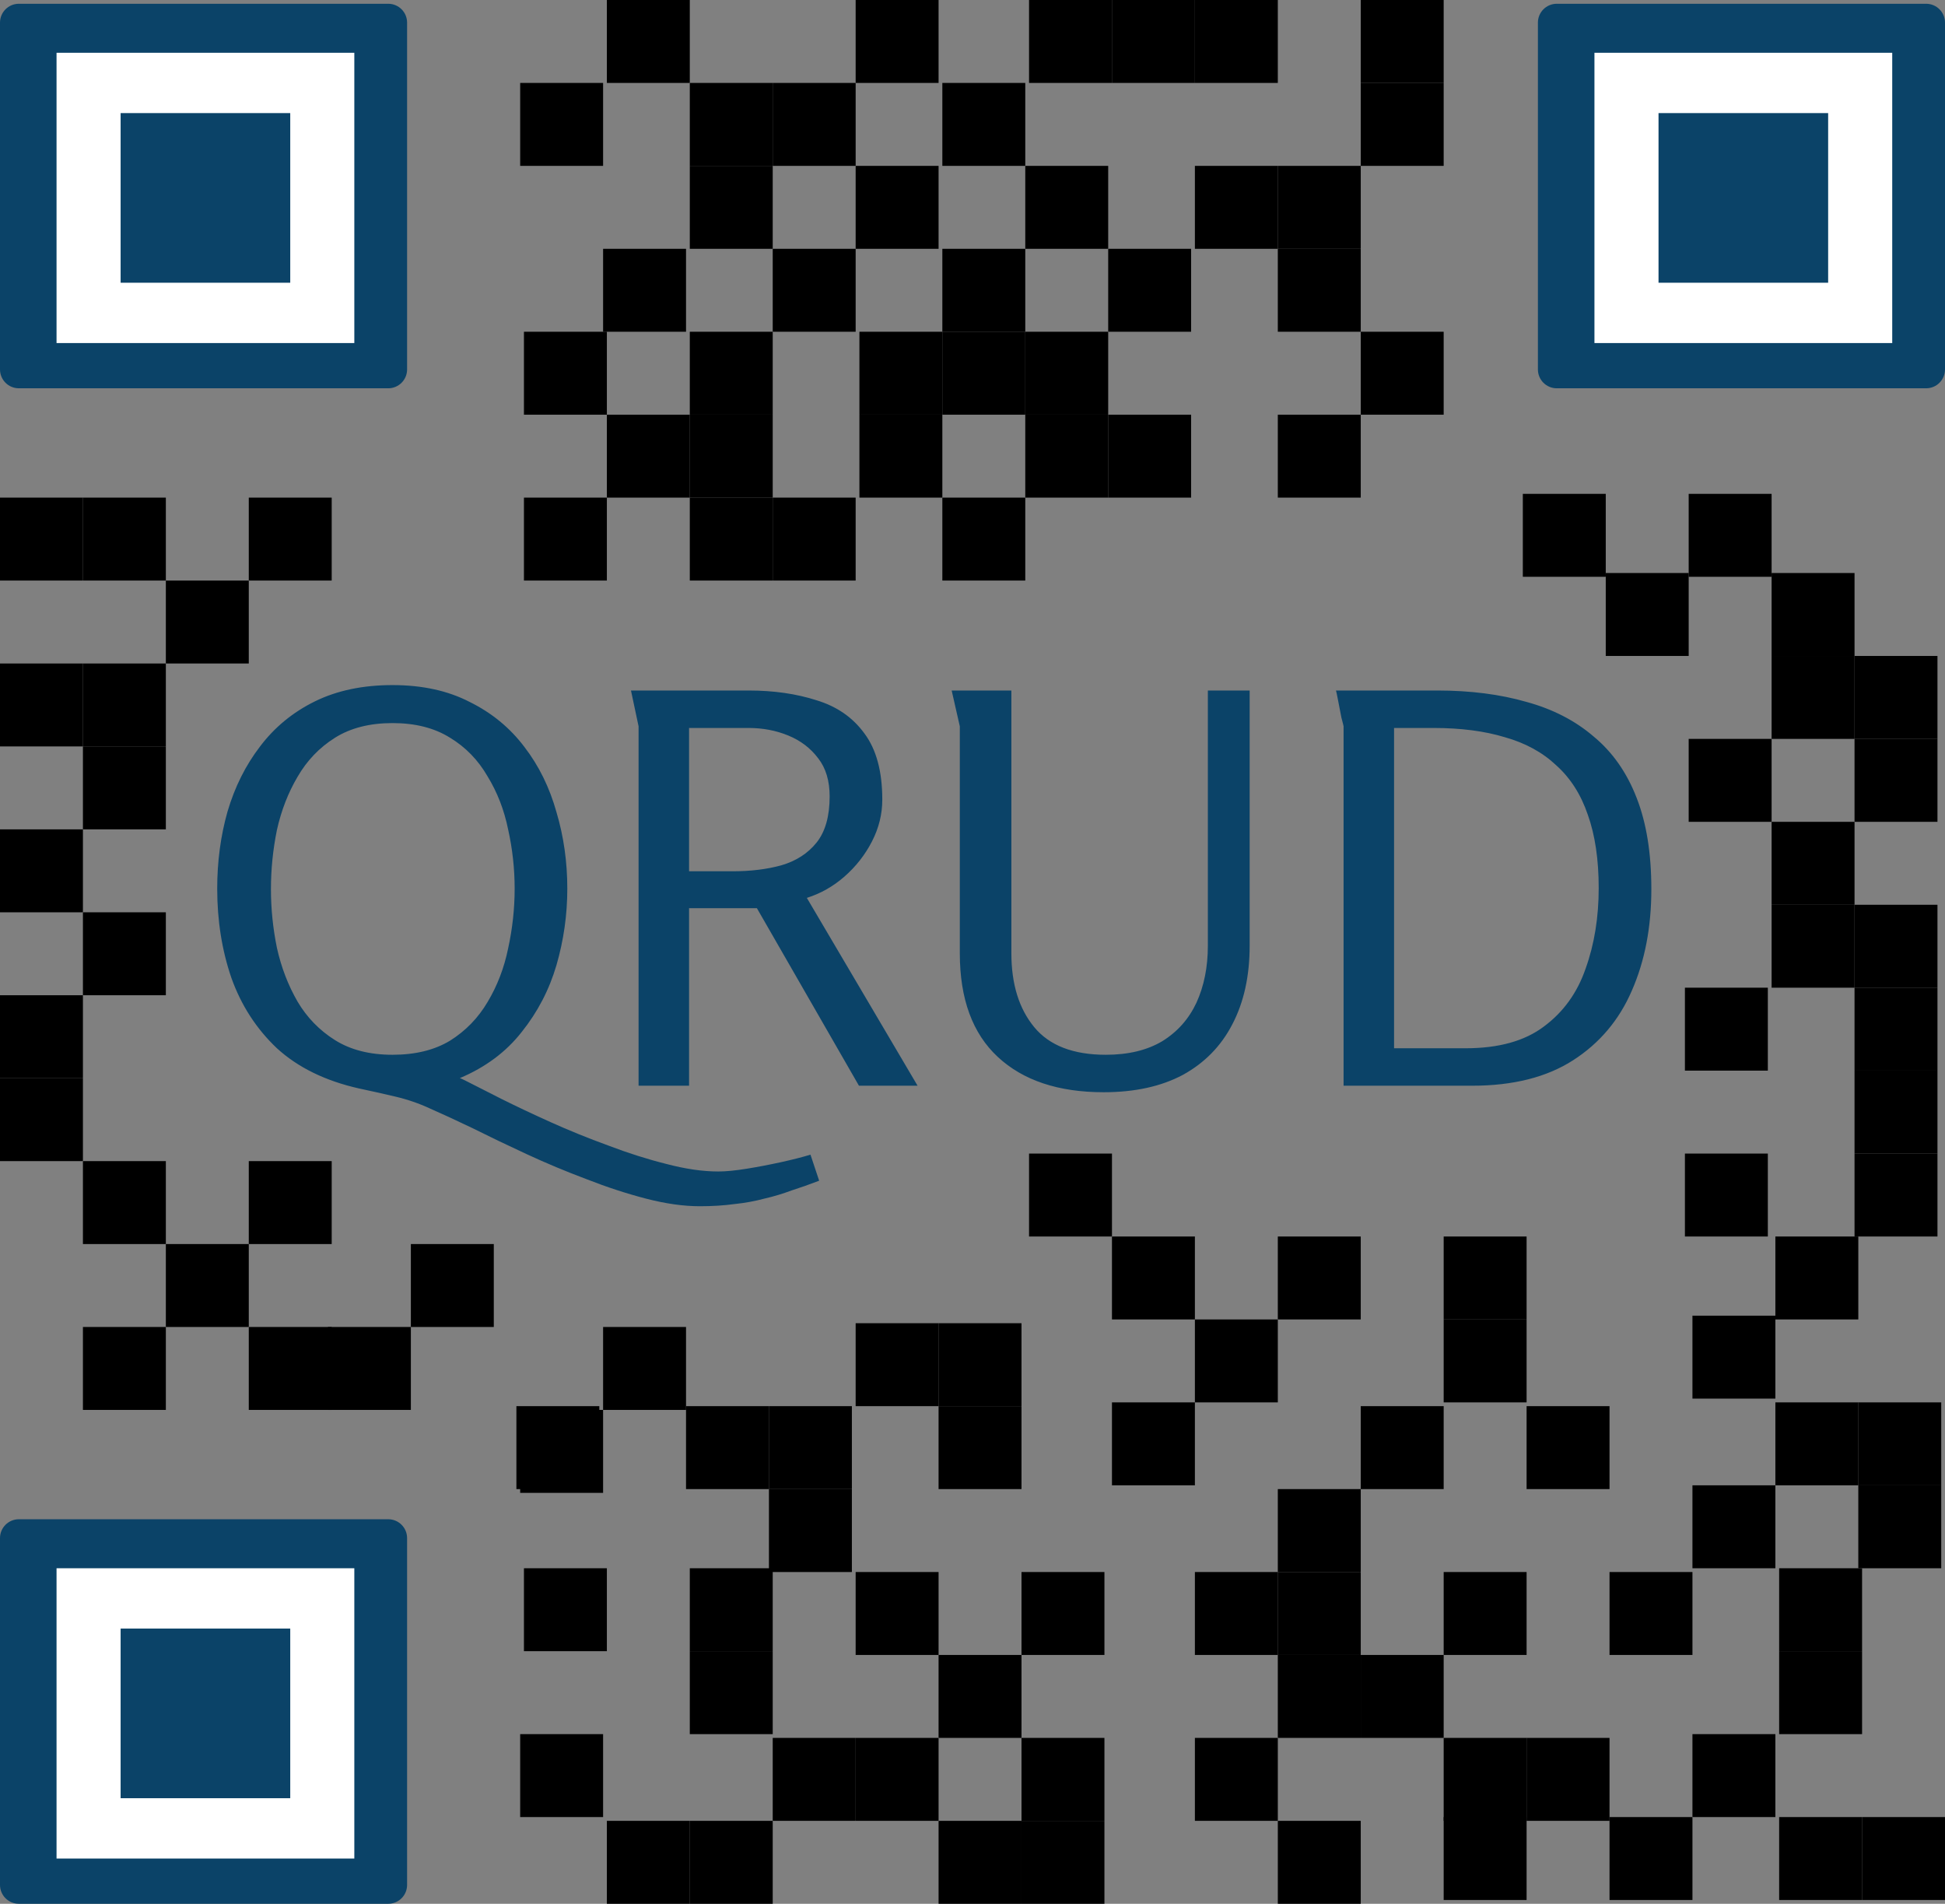<svg width="516" height="505" viewBox="0 0 516 505" fill="none" xmlns="http://www.w3.org/2000/svg">
<rect x="0" y="0" width="516" height="505" fill="#808080" stroke="none"/>
<rect x="138" y="374" width="22" height="22" fill="black"/>
<rect x="361" width="22" height="22" fill="black"/>
<rect x="137" y="373" width="22" height="22" fill="black"/>
<rect x="295" width="22" height="22" fill="black"/>
<rect x="273" width="22" height="22" fill="black"/>
<rect x="317" width="22" height="22" fill="black"/>
<rect x="361" y="22" width="22" height="22" fill="black"/>
<rect x="339" y="110" width="22" height="22" fill="black"/>
<rect x="339" y="66" width="22" height="22" fill="black"/>
<rect x="339" y="44" width="22" height="22" fill="black"/>
<rect x="317" y="44" width="22" height="22" fill="black"/>
<rect x="227" width="22" height="22" fill="black"/>
<rect x="272" y="44" width="22" height="22" fill="black"/>
<rect x="294" y="66" width="22" height="22" fill="black"/>
<rect x="294" y="110" width="22" height="22" fill="black"/>
<rect x="250" y="88" width="22" height="22" fill="black"/>
<rect x="272" y="110" width="22" height="22" fill="black"/>
<rect x="250" y="22" width="22" height="22" fill="black"/>
<rect x="205" y="22" width="22" height="22" fill="black"/>
<rect x="227" y="44" width="22" height="22" fill="black"/>
<rect x="250" y="66" width="22" height="22" fill="black"/>
<rect x="272" y="88" width="22" height="22" fill="black"/>
<rect x="250" y="132" width="22" height="22" fill="black"/>
<rect x="228" y="110" width="22" height="22" fill="black"/>
<rect x="205" y="132" width="22" height="22" fill="black"/>
<rect x="183" y="110" width="22" height="22" fill="black"/>
<rect x="139" y="132" width="22" height="22" fill="black"/>
<rect x="183" y="132" width="22" height="22" fill="black"/>
<rect x="161" y="110" width="22" height="22" fill="black"/>
<rect x="183" y="88" width="22" height="22" fill="black"/>
<rect x="228" y="88" width="22" height="22" fill="black"/>
<rect x="205" y="66" width="22" height="22" fill="black"/>
<rect x="161" width="22" height="22" fill="black"/>
<rect x="183" y="44" width="22" height="22" fill="black"/>
<rect x="183" y="22" width="22" height="22" fill="black"/>
<rect x="138" y="22" width="22" height="22" fill="black"/>
<rect x="160" y="66" width="22" height="22" fill="black"/>
<rect x="139" y="88" width="22" height="22" fill="black"/>
<rect x="66" y="132" width="22" height="22" fill="black"/>
<rect y="132" width="22" height="22" fill="black"/>
<rect x="22" y="132" width="22" height="22" fill="black"/>
<rect x="44" y="154" width="22" height="22" fill="black"/>
<rect y="176" width="22" height="22" fill="black"/>
<rect x="22" y="176" width="22" height="22" fill="black"/>
<rect x="22" y="198" width="22" height="22" fill="black"/>
<rect y="220" width="22" height="22" fill="black"/>
<rect x="22" y="242" width="22" height="22" fill="black"/>
<rect x="404" y="131" width="22" height="22" fill="black"/>
<rect x="426" y="152" width="22" height="22" fill="black"/>
<rect y="264" width="22" height="22" fill="black"/>
<rect y="286" width="22" height="22" fill="black"/>
<rect x="273" y="306" width="22" height="22" fill="black"/>
<rect x="22" y="308" width="22" height="22" fill="black"/>
<rect x="44" y="330" width="22" height="22" fill="black"/>
<rect x="161" y="483" width="22" height="22" fill="black"/>
<rect x="138" y="460" width="22" height="22" fill="black"/>
<rect x="139" y="416" width="22" height="22" fill="black"/>
<rect x="22" y="352" width="22" height="22" fill="black"/>
<rect x="66" y="308" width="22" height="22" fill="black"/>
<rect x="109" y="330" width="22" height="22" fill="black"/>
<rect x="361" y="88" width="22" height="22" fill="black"/>
<rect x="66" y="352" width="22" height="22" fill="black"/>
<rect x="87" y="352" width="22" height="22" fill="black"/>
<rect x="448" y="131" width="22" height="22" fill="black"/>
<rect x="160" y="352" width="22" height="22" fill="black"/>
<rect x="470" y="152" width="22" height="22" fill="black"/>
<rect x="182" y="373" width="22" height="22" fill="black"/>
<rect x="183" y="483" width="22" height="22" fill="black"/>
<rect x="183" y="438" width="22" height="22" fill="black"/>
<rect x="205" y="461" width="22" height="22" fill="black"/>
<rect x="183" y="416" width="22" height="22" fill="black"/>
<rect x="492" y="174" width="22" height="22" fill="black"/>
<rect x="405" y="373" width="22" height="22" fill="black"/>
<rect x="204" y="395" width="22" height="22" fill="black"/>
<path d="M0 98V6C0 3.239 2.239 1 5 1H103C105.761 1 108 3.239 108 6V98C108 100.761 105.761 103 103 103H5C2.239 103 0 100.761 0 98Z" fill="#0b4368"/>
<path d="M15 91V14H94V91H15Z" fill="white"/>
<path d="M0 500V408C0 405.239 2.239 403 5 403H103C105.761 403 108 405.239 108 408V500C108 502.761 105.761 505 103 505H5C2.239 505 0 502.761 0 500Z" fill="#0b4368"/>
<path d="M15 493V416H94V493H15Z" fill="white"/>
<path d="M408 98V6C408 3.239 410.239 1 413 1H511C513.761 1 516 3.239 516 6V98C516 100.761 513.761 103 511 103H413C410.239 103 408 100.761 408 98Z" fill="#0b4368"/>
<path d="M423 91V14H502V91H423Z" fill="white"/>
<path d="M217.32 313.2C214.824 314.16 212.376 315.024 209.976 315.792C207.672 316.656 205.272 317.376 202.776 317.952C200.28 318.624 197.64 319.104 194.856 319.392C192.072 319.776 189 319.968 185.64 319.968C181.32 319.968 176.568 319.296 171.384 317.952C166.2 316.608 160.92 314.88 155.544 312.768C150.168 310.752 144.888 308.544 139.704 306.144C134.52 303.744 129.72 301.44 125.304 299.232C120.888 297.12 117.144 295.392 114.072 294.048C111.192 292.704 108.12 291.648 104.856 290.88C101.592 290.112 98.376 289.392 95.208 288.72C86.28 286.704 79.032 283.152 73.464 278.064C67.992 272.88 63.96 266.64 61.368 259.344C58.872 252.048 57.624 244.176 57.624 235.728C57.624 228.528 58.536 221.712 60.36 215.28C62.28 208.752 65.16 202.992 69 198C72.84 192.912 77.688 188.928 83.544 186.048C89.4 183.168 96.264 181.728 104.136 181.728C112.008 181.728 118.824 183.216 124.584 186.192C130.44 189.072 135.288 193.056 139.128 198.144C142.968 203.136 145.8 208.896 147.624 215.424C149.544 221.856 150.504 228.624 150.504 235.728C150.504 242.64 149.544 249.408 147.624 256.032C145.704 262.56 142.632 268.464 138.408 273.744C134.28 279.024 128.808 283.104 121.992 285.984C122.28 286.08 122.616 286.224 123 286.416C123.384 286.608 123.768 286.8 124.152 286.992C126.264 288.048 129.192 289.536 132.936 291.456C136.776 293.376 141.144 295.44 146.04 297.648C150.936 299.856 156.024 301.92 161.304 303.84C166.584 305.856 171.72 307.488 176.712 308.736C181.8 310.08 186.408 310.752 190.536 310.752C192.552 310.752 195.048 310.512 198.024 310.032C201 309.552 204.024 308.976 207.096 308.304C210.168 307.632 212.808 306.96 215.016 306.288L217.32 313.2ZM104.136 279.792C110.184 279.792 115.272 278.544 119.4 276.048C123.528 273.456 126.84 270.048 129.336 265.824C131.928 261.504 133.752 256.752 134.808 251.568C135.96 246.288 136.536 241.008 136.536 235.728C136.536 230.448 135.96 225.216 134.808 220.032C133.752 214.848 131.928 210.144 129.336 205.92C126.84 201.6 123.528 198.192 119.4 195.696C115.272 193.104 110.184 191.808 104.136 191.808C98.088 191.808 93 193.104 88.872 195.696C84.744 198.288 81.432 201.744 78.936 206.064C76.44 210.288 74.616 214.992 73.464 220.176C72.408 225.36 71.88 230.592 71.88 235.872C71.88 241.056 72.408 246.24 73.464 251.424C74.616 256.608 76.44 261.36 78.936 265.68C81.432 269.904 84.744 273.312 88.872 275.904C93 278.496 98.088 279.792 104.136 279.792ZM167.396 183.168H198.644C205.268 183.168 211.268 184.032 216.644 185.76C222.02 187.392 226.244 190.32 229.316 194.544C232.484 198.768 234.068 204.624 234.068 212.112C234.068 215.952 233.156 219.648 231.332 223.2C229.508 226.752 227.06 229.872 223.988 232.56C221.012 235.152 217.7 237.024 214.052 238.176L243.428 288H227.876L200.804 240.912H182.804V288H169.412V192.672L167.396 183.168ZM182.804 193.104V231.12H194.324C199.124 231.12 203.444 230.592 207.284 229.536C211.22 228.384 214.34 226.368 216.644 223.488C218.948 220.608 220.1 216.528 220.1 211.248C220.1 207.12 219.092 203.76 217.076 201.168C215.06 198.48 212.42 196.464 209.156 195.12C205.892 193.776 202.388 193.104 198.644 193.104H182.804ZM268.314 183.168V252.864C268.314 261.024 270.33 267.552 274.362 272.448C278.394 277.344 284.73 279.792 293.37 279.792C299.322 279.792 304.314 278.592 308.346 276.192C312.378 273.696 315.402 270.288 317.418 265.968C319.434 261.552 320.442 256.512 320.442 250.848V183.168H331.53V250.848C331.53 258.912 329.994 265.872 326.922 271.728C323.946 277.488 319.578 281.952 313.818 285.12C308.058 288.192 301.05 289.728 292.794 289.728C280.794 289.728 271.434 286.608 264.714 280.368C257.994 274.128 254.634 264.96 254.634 252.864V192.672L252.474 183.168H268.314ZM438.095 235.872C438.095 245.952 436.367 254.928 432.911 262.8C429.551 270.576 424.367 276.72 417.359 281.232C410.351 285.744 401.423 288 390.575 288H356.447V192.672C356.447 192.576 356.255 191.808 355.871 190.368C355.583 188.928 355.295 187.44 355.007 185.904C354.719 184.368 354.527 183.456 354.431 183.168H381.359C390.095 183.168 397.967 184.176 404.975 186.192C411.983 188.112 417.935 191.184 422.831 195.408C427.823 199.536 431.615 204.96 434.207 211.68C436.799 218.304 438.095 226.368 438.095 235.872ZM424.127 235.584C424.127 228 423.167 221.52 421.247 216.144C419.423 210.768 416.639 206.4 412.895 203.04C409.247 199.584 404.687 197.088 399.215 195.552C393.839 193.92 387.551 193.104 380.351 193.104H369.839V278.064H388.847C397.583 278.064 404.495 276.144 409.583 272.304C414.767 268.464 418.463 263.328 420.671 256.896C422.975 250.464 424.127 243.36 424.127 235.584Z" fill="#0b4368"/>
<rect x="32" y="30" width="45" height="45" fill="#0b4368"/>
<rect x="249" y="483" width="22" height="22" fill="black"/>
<rect x="249" y="373" width="22" height="22" fill="black"/>
<rect x="204" y="373" width="22" height="22" fill="black"/>
<rect x="339" y="328" width="22" height="22" fill="black"/>
<rect x="339" y="395" width="22" height="22" fill="black"/>
<path d="M383 328H405V350H383V328Z" fill="black"/>
<rect x="383" y="350" width="22" height="22" fill="black"/>
<rect x="361" y="373" width="22" height="22" fill="black"/>
<rect x="249" y="351" width="22" height="22" fill="black"/>
<path d="M295 372H317V394H295V372Z" fill="black"/>
<rect x="295" y="328" width="22" height="22" fill="black"/>
<rect x="317" y="350" width="22" height="22" fill="black"/>
<rect x="227" y="351" width="22" height="22" fill="black"/>
<rect x="227" y="461" width="22" height="22" fill="black"/>
<rect x="472" y="482" width="22" height="22" fill="black"/>
<rect x="470" y="174" width="22" height="22" fill="black"/>
<rect x="492" y="196" width="22" height="22" fill="black"/>
<rect x="448" y="196" width="22" height="22" fill="black"/>
<rect x="492" y="262" width="22" height="22" fill="black"/>
<rect x="470" y="240" width="22" height="22" fill="black"/>
<rect x="227" y="417" width="22" height="22" fill="black"/>
<rect x="471" y="328" width="22" height="22" fill="black"/>
<rect x="427" y="482" width="22" height="22" fill="black"/>
<rect x="492" y="240" width="22" height="22" fill="black"/>
<rect x="447" y="262" width="22" height="22" fill="black"/>
<rect x="492" y="284" width="22" height="22" fill="black"/>
<rect x="447" y="306" width="22" height="22" fill="black"/>
<rect x="492" y="306" width="22" height="22" fill="black"/>
<rect x="449" y="349" width="22" height="22" fill="black"/>
<rect x="494" y="482" width="22" height="22" fill="black"/>
<path d="M449 460H471V482H449V460Z" fill="black"/>
<rect x="472" y="438" width="22" height="22" fill="black"/>
<rect x="493" y="372" width="22" height="22" fill="black"/>
<rect x="493" y="394" width="22" height="22" fill="black"/>
<rect x="472" y="416" width="22" height="22" fill="black"/>
<rect x="471" y="372" width="22" height="22" fill="black"/>
<rect x="449" y="394" width="22" height="22" fill="black"/>
<path d="M427 417H449V439H427V417Z" fill="black"/>
<rect x="405" y="461" width="22" height="22" fill="black"/>
<rect x="383" y="417" width="22" height="22" fill="black"/>
<rect x="383" y="482" width="22" height="22" fill="black"/>
<rect x="383" y="461" width="22" height="22" fill="black"/>
<rect x="361" y="439" width="22" height="22" fill="black"/>
<rect x="339" y="417" width="22" height="22" fill="black"/>
<rect x="339" y="439" width="22" height="22" fill="black"/>
<rect x="339" y="483" width="22" height="22" fill="black"/>
<rect x="317" y="417" width="22" height="22" fill="black"/>
<rect x="317" y="461" width="22" height="22" fill="black"/>
<rect x="271" y="417" width="22" height="22" fill="black"/>
<rect x="249" y="439" width="22" height="22" fill="black"/>
<rect x="271" y="483" width="22" height="22" fill="black"/>
<rect x="271" y="461" width="22" height="22" fill="black"/>
<rect x="32" y="432" width="45" height="45" fill="#0b4368"/>
<rect x="440" y="30" width="45" height="45" fill="#0b4368"/>
<rect x="470" y="218" width="22" height="22" fill="black"/>
</svg>
